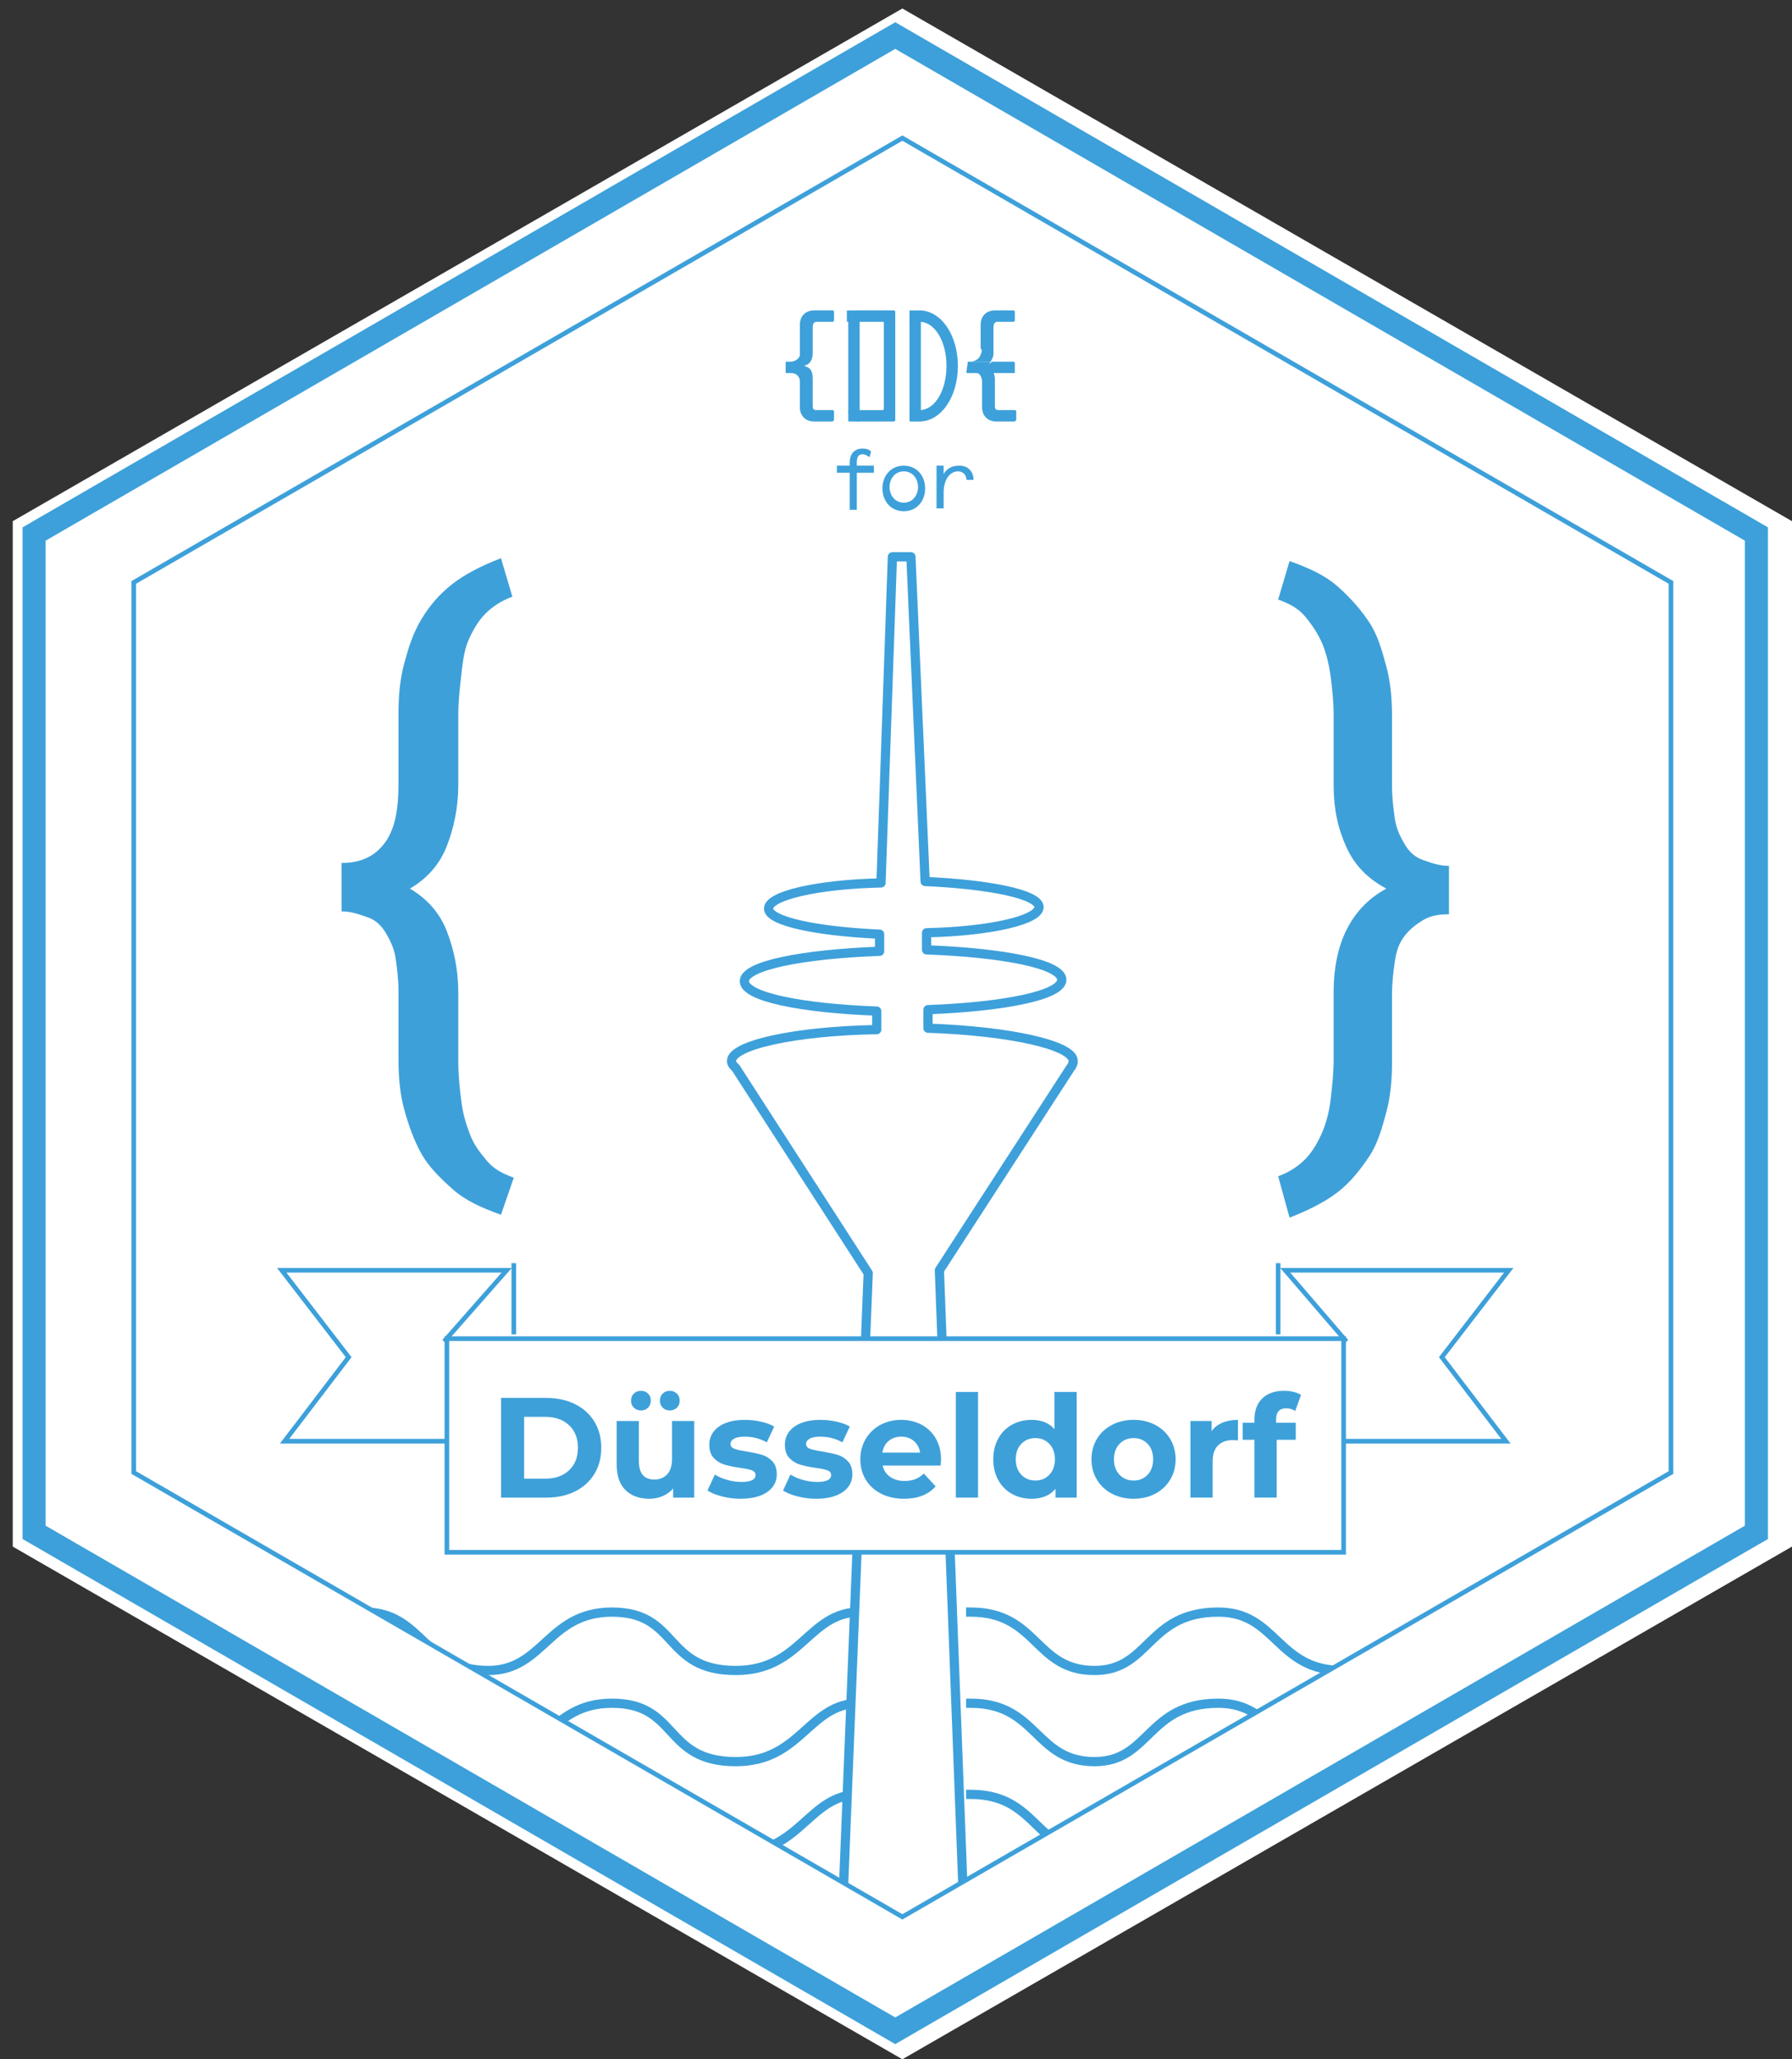 <?xml version="1.0" encoding="utf-8"?>
<!-- Generator: Adobe Illustrator 16.0.3, SVG Export Plug-In . SVG Version: 6.00 Build 0)  -->
<!DOCTYPE svg PUBLIC "-//W3C//DTD SVG 1.1//EN" "http://www.w3.org/Graphics/SVG/1.1/DTD/svg11.dtd">
<svg version="1.1" id="Ebene_1" xmlns="http://www.w3.org/2000/svg" xmlns:xlink="http://www.w3.org/1999/xlink" x="0px" y="0px"
	 width="388.344px" height="446.034px" viewBox="116 162.5 388.344 446.034" enable-background="new 116 162.5 388.344 446.034"
	 xml:space="preserve">
<rect x="116" y="162.5" width="388.344" height="446.034" fill="#333333" stroke="none"/>
<polygon fill="#FFFFFF" points="504.344,497.486 311.552,608.534 118.76,497.486 118.76,275.389 311.552,164.341 504.344,275.389 
	"/>
<polygon fill="none" stroke="#3DA0DA" stroke-width="5" stroke-miterlimit="10" points="496.633,494.401 310.01,602.365 
	123.387,494.401 123.387,278.166 310.01,170.202 496.633,278.166 "/>
<g>
	<g>
		<path fill="#3DA0DA" d="M304.457,261.508c-0.617-0.308-0.925-0.617-1.542-0.617c-0.926,0-1.234,0.617-1.234,1.851v0.617h3.702
			v1.542h-3.702v8.02h-1.542v-8.02h-2.776v-1.542h2.776v-0.617c0-2.16,1.233-3.085,2.776-3.085c0.925,0,1.542,0.309,1.851,0.617
			L304.457,261.508z"/>
		<path fill="#3DA0DA" d="M311.861,263.359c2.776,0,4.627,2.159,4.627,4.936c0,2.776-1.851,4.936-4.627,4.936
			s-4.627-2.16-4.627-4.936C307.234,265.518,309.084,263.359,311.861,263.359z M311.861,271.379c1.851,0,3.085-1.542,3.085-3.393
			c0-1.851-1.234-3.393-3.085-3.393s-3.085,1.542-3.085,3.393C308.776,269.837,310.01,271.379,311.861,271.379z"/>
		<path fill="#3DA0DA" d="M325.433,266.443c0-0.925-0.616-1.851-1.851-1.851c-1.542,0-3.085,1.542-3.085,4.627v3.393h-1.542v-9.254
			h1.542v1.851c0.617-1.234,1.852-1.851,3.394-1.851c1.851,0,3.085,1.234,3.085,3.084H325.433z"/>
	</g>
	<g>
		<polygon fill="#3DA0DA" points="299.83,231.895 299.83,232.204 299.83,251.945 301.372,251.945 301.681,251.945 302.298,251.945 
			302.298,231.895 		"/>
		<g>
			<path fill="#3DA0DA" d="M309.701,253.796c0.309,0,0.309-0.309,0.309-0.309v-23.443c0-0.309-0.309-0.309-0.309-0.309h-7.712
				c-0.309,0-0.309,0-0.309,0.309v0.617v1.234c0,0.309,0,0.309,0.309,0.309h5.244c0.309,0,0.309,0,0.309,0.309v18.508
				c0,0.309-0.309,0.309-0.309,0.309h-5.244c-0.309,0-0.309,0-0.309,0v0.617v1.542c0,0.309,0,0.309,0.309,0.309H309.701z"/>
		</g>
		<polygon fill="#3DA0DA" points="313.095,231.895 313.095,232.204 313.095,251.945 315.254,251.945 315.563,251.945 
			315.563,231.895 		"/>
		<g>
			<path fill="#3DA0DA" d="M315.254,253.796v-2.468c3.393,0,5.86-4.318,5.86-9.563c0-5.244-2.468-9.563-5.86-9.563v-2.468
				c4.627,0,8.328,5.244,8.328,12.03S319.881,253.796,315.254,253.796"/>
			<path fill="#3DA0DA" d="M289.343,246.084v3.393v1.234c0,1.851,1.233,3.084,3.084,3.084h0.617h1.543h1.851l0.309-0.309v-1.851
				c0-0.309-0.309-0.309-0.309-0.309h-1.851h-0.926h-0.617c-0.925,0-0.925-0.309-0.925-1.234v-0.617v-3.085v-1.851
				c0-1.851-0.617-2.468-1.852-2.776c0.926-0.309,1.852-0.925,1.852-2.776v-1.234v-3.393v-0.925c0-0.925,0.308-1.234,0.925-1.234
				h0.617h0.926h1.851c0,0,0.309,0,0.309-0.309v-1.851c0-0.309-0.309-0.309-0.309-0.309h-1.543h-1.542h-0.926
				c-1.851,0-3.084,1.234-3.084,3.084v0.926v4.318c0,0,0,0.925,0,1.234c0,0.925-1.234,1.542-1.852,1.542h-0.925
				c-0.309,0-0.309,0-0.309,0.309V243c0,0.309,0,0.309,0.309,0.309h0.925c0.926,0,1.852,0.617,1.852,1.851V246.084"/>
			<path fill="#3DA0DA" d="M301.681,229.736h-0.925h-0.926c-0.309,0-0.309,0-0.309,0.309v0.617v1.234v0.309h0.309h1.851h0.617
				v-0.309v-1.851v-0.309H301.681z"/>
			<path fill="#3DA0DA" d="M299.83,251.637v0.925v0.925c0,0.309,0,0.309,0.309,0.309h0.617h1.233h0.309v-0.309v-1.851v-0.309h-0.309
				L299.83,251.637L299.83,251.637L299.83,251.637z"/>
			<path fill="#3DA0DA" d="M315.254,229.736h-0.926h-0.926c-0.309,0-0.309,0-0.309,0.309v0.617v1.234v0.309h0.309h1.852h0.308
				v-0.309v-1.851v-0.309H315.254z"/>
			<path fill="#3DA0DA" d="M313.095,251.637v0.925v0.925c0,0.309,0,0.309,0.308,0.309h0.617h1.234h0.309v-0.309v-1.851v-0.309
				h-0.309L313.095,251.637L313.095,251.637L313.095,251.637z"/>
			<path fill="#3DA0DA" d="M328.826,246.084v3.393v1.234c0,1.851,1.233,3.084,3.085,3.084h0.616h1.543h1.851l0.309-0.309v-1.851
				c0-0.309-0.309-0.309-0.309-0.309h-1.851h-0.926h-0.617c-0.925,0-0.925-0.309-0.925-1.234v-0.617v-3.085v-1.851
				c0-0.617-0.309-1.234-0.309-1.542h-4.318c1.233,0.309,1.542,0.617,1.851,1.851C328.826,245.468,328.826,246.084,328.826,246.084"
				/>
			<path fill="#3DA0DA" d="M328.518,239.298c-0.309,0.925-0.926,1.234-1.851,1.542h4.01c0.309-0.617,0.617-0.925,0.617-1.851v-1.234
				v-3.393v-0.925c0-0.925,0.309-1.234,0.926-1.234h0.616h0.926h1.851c0,0,0.309,0,0.309-0.309v-1.851
				c0-0.309-0.309-0.309-0.309-0.309h-1.542h-1.543h-0.925c-1.851,0-3.085,1.234-3.085,3.084v0.926v4.318
				C328.826,238.064,328.826,238.682,328.518,239.298"/>
			<path fill="#3DA0DA" d="M329.135,242.075c0.617,0.308,1.233,0.617,1.851,1.234h4.627c0.309,0,0.309,0,0.309-0.309v-1.851
				c0-0.309-0.309-0.309-0.309-0.309h-4.627C330.368,241.458,329.752,241.766,329.135,242.075"/>
			<path fill="#3DA0DA" d="M325.741,240.841L325.741,240.841L325.433,243c0,0.309,0,0.309,0.309,0.309h0.926h4.318
				c-0.309-0.617-0.926-0.926-1.542-1.234c0.616-0.309,0.925-0.617,1.233-1.234h-3.701H325.741z"/>
		</g>
	</g>
</g>
<g>
	<g>
		<defs>
			<polygon id="SVGID_1_" points="478.125,481.445 311.552,577.688 144.98,481.445 144.98,288.653 311.552,192.411 478.125,288.653 
							"/>
		</defs>
		<clipPath id="SVGID_2_">
			<use xlink:href="#SVGID_1_"  overflow="visible"/>
		</clipPath>
		
			<path clip-path="url(#SVGID_2_)" fill="none" stroke="#3DA0DA" stroke-width="2" stroke-linecap="square" stroke-linejoin="round" stroke-miterlimit="10" d="
			M302.298,511.676c-11.104,0-12.646,12.646-26.836,12.646c-15.732,0-12.339-12.646-26.837-12.646
			c-13.881,0-14.807,12.646-26.837,12.646c-14.189,0-14.189-12.646-26.837-12.646c-15.423,0-14.807,12.646-26.837,12.646
			c-12.955,0-12.338-12.646-26.836-12.646"/>
	</g>
	<g>
		<defs>
			<polygon id="SVGID_3_" points="478.125,481.445 311.552,577.688 144.98,481.445 144.98,288.653 311.552,192.411 478.125,288.653 
							"/>
		</defs>
		<clipPath id="SVGID_4_">
			<use xlink:href="#SVGID_3_"  overflow="visible"/>
		</clipPath>
		
			<path clip-path="url(#SVGID_4_)" fill="none" stroke="#3DA0DA" stroke-width="2" stroke-linecap="square" stroke-linejoin="round" stroke-miterlimit="10" d="
			M487.379,511.676c-11.105,0-12.647,12.646-26.837,12.646c-15.732,0-12.339-12.646-26.837-12.646
			c-13.881,0-14.807,12.646-26.837,12.646c-14.189,0-14.189-12.646-26.836-12.646c-15.424,0-14.807,12.646-26.837,12.646
			c-12.956,0-12.339-12.646-26.837-12.646"/>
	</g>
	<g>
		<defs>
			<polygon id="SVGID_5_" points="478.125,481.445 311.552,577.688 144.98,481.445 144.98,288.653 311.552,192.411 478.125,288.653 
							"/>
		</defs>
		<clipPath id="SVGID_6_">
			<use xlink:href="#SVGID_5_"  overflow="visible"/>
		</clipPath>
		
			<path clip-path="url(#SVGID_6_)" fill="none" stroke="#3DA0DA" stroke-width="2" stroke-linecap="square" stroke-linejoin="round" stroke-miterlimit="10" d="
			M302.298,531.417c-11.104,0-12.646,12.647-26.836,12.647c-15.732,0-12.339-12.647-26.837-12.647
			c-13.881,0-14.807,12.647-26.837,12.647c-14.189,0-14.189-12.647-26.837-12.647c-15.423,0-14.807,12.647-26.837,12.647
			c-12.955,0-12.338-12.647-26.836-12.647"/>
	</g>
	<g>
		<defs>
			<polygon id="SVGID_7_" points="478.125,481.445 311.552,577.688 144.98,481.445 144.98,288.653 311.552,192.411 478.125,288.653 
							"/>
		</defs>
		<clipPath id="SVGID_8_">
			<use xlink:href="#SVGID_7_"  overflow="visible"/>
		</clipPath>
		
			<path clip-path="url(#SVGID_8_)" fill="none" stroke="#3DA0DA" stroke-width="2" stroke-linecap="square" stroke-linejoin="round" stroke-miterlimit="10" d="
			M487.379,531.417c-11.105,0-12.647,12.647-26.837,12.647c-15.732,0-12.339-12.647-26.837-12.647
			c-13.881,0-14.807,12.647-26.837,12.647c-14.189,0-14.189-12.647-26.836-12.647c-15.424,0-14.807,12.647-26.837,12.647
			c-12.956,0-12.339-12.647-26.837-12.647"/>
	</g>
	<g>
		<defs>
			<polygon id="SVGID_9_" points="478.125,481.445 311.552,577.688 144.98,481.445 144.98,288.653 311.552,192.411 478.125,288.653 
							"/>
		</defs>
		<clipPath id="SVGID_10_">
			<use xlink:href="#SVGID_9_"  overflow="visible"/>
		</clipPath>
		
			<path clip-path="url(#SVGID_10_)" fill="none" stroke="#3DA0DA" stroke-width="2" stroke-linecap="square" stroke-linejoin="round" stroke-miterlimit="10" d="
			M302.298,551.159c-11.104,0-12.646,12.647-26.836,12.647c-15.732,0-12.339-12.647-26.837-12.647
			c-13.881,0-14.807,12.647-26.837,12.647c-14.189,0-14.189-12.647-26.837-12.647c-15.423,0-14.807,12.647-26.837,12.647
			c-12.955,0-12.338-12.647-26.836-12.647"/>
	</g>
	<g>
		<defs>
			<polygon id="SVGID_11_" points="478.125,481.445 311.552,577.688 144.98,481.445 144.98,288.653 311.552,192.411 
				478.125,288.653 			"/>
		</defs>
		<clipPath id="SVGID_12_">
			<use xlink:href="#SVGID_11_"  overflow="visible"/>
		</clipPath>
		
			<path clip-path="url(#SVGID_12_)" fill="none" stroke="#3DA0DA" stroke-width="2" stroke-linecap="square" stroke-linejoin="round" stroke-miterlimit="10" d="
			M487.379,551.159c-11.105,0-12.647,12.647-26.837,12.647c-15.732,0-12.339-12.647-26.837-12.647
			c-13.881,0-14.807,12.647-26.837,12.647c-14.189,0-14.189-12.647-26.836-12.647c-15.424,0-14.807,12.647-26.837,12.647
			c-12.956,0-12.339-12.647-26.837-12.647"/>
	</g>
	<g>
		<defs>
			<polygon id="SVGID_13_" points="478.125,481.445 311.552,577.688 144.98,481.445 144.98,288.653 311.552,192.411 
				478.125,288.653 			"/>
		</defs>
		<clipPath id="SVGID_14_">
			<use xlink:href="#SVGID_13_"  overflow="visible"/>
		</clipPath>
		
			<path clip-path="url(#SVGID_14_)" fill="#FFFFFF" stroke="#3DA0DA" stroke-width="2" stroke-linecap="round" stroke-linejoin="round" stroke-miterlimit="10" d="
			M348.569,392.298c0-3.393-13.573-6.478-31.464-7.095v-4.01c16.349-0.617,28.996-3.084,28.996-6.478s-12.647-5.861-29.305-6.478
			v-3.702c13.881-0.308,24.369-2.776,24.369-5.552s-10.797-4.936-24.678-5.552l-3.085-70.331h-4.01l-2.468,70.639
			c-13.881,0.309-24.368,2.776-24.368,5.553c0,2.776,10.487,4.936,24.06,5.552v3.702c-16.657,0.617-29.304,3.084-29.304,6.478
			c0,3.393,12.339,5.861,28.688,6.478v4.01c-17.892,0.309-31.464,3.393-31.464,6.786c0,0.617,0.309,0.925,0.926,1.542l28.687,44.419
			l-6.478,161.021h28.07l-6.169-161.637l28.379-43.803C348.26,393.532,348.569,392.916,348.569,392.298L348.569,392.298z"/>
	</g>
	<g>
		<polygon id="XMLID_2_" fill="none" stroke="#3DA0DA" stroke-miterlimit="10" points="478.125,481.445 311.552,577.688 
			144.98,481.445 144.98,288.653 311.552,192.411 478.125,288.653 		"/>
	</g>
</g>
<g>
	<polyline fill="#FFFFFF" stroke="#3DA0DA" stroke-miterlimit="10" points="212.226,453.066 225.798,437.644 177.061,437.644 
		191.559,456.46 177.677,474.659 213.459,474.659 	"/>
	<line fill="none" stroke="#3DA0DA" stroke-miterlimit="10" x1="227.341" y1="436.101" x2="227.341" y2="451.524"/>
</g>
<g>
	<polyline fill="#FFFFFF" stroke="#3DA0DA" stroke-miterlimit="10" points="407.794,453.066 394.53,437.644 442.959,437.644 
		428.461,456.46 442.342,474.659 406.868,474.659 	"/>
	<line fill="none" stroke="#3DA0DA" stroke-miterlimit="10" x1="392.988" y1="436.101" x2="392.988" y2="451.524"/>
</g>
<g>
	<rect x="212.843" y="452.449" fill="#FFFFFF" stroke="#3DA0DA" stroke-miterlimit="10" width="194.334" height="46.271"/>
</g>
<rect x="214.385" y="460.778" fill="none" width="192.483" height="33.932"/>
<g enable-background="new    ">
	<path fill="#3EA0D9" d="M224.586,465.288h9.81c2.344,0,4.416,0.447,6.215,1.342s3.198,2.154,4.195,3.778
		c0.997,1.625,1.496,3.517,1.496,5.677c0,2.159-0.499,4.051-1.496,5.676c-0.998,1.624-2.396,2.884-4.195,3.778
		s-3.871,1.342-6.215,1.342h-9.81V465.288z M234.148,482.778c2.16,0,3.882-0.602,5.167-1.805s1.928-2.833,1.928-4.889
		c0-2.057-0.643-3.687-1.928-4.89s-3.007-1.805-5.167-1.805h-4.565v13.388H234.148z"/>
	<path fill="#3EA0D9" d="M266.445,470.285v16.596h-4.565v-1.975c-0.638,0.721-1.398,1.271-2.283,1.65
		c-0.884,0.381-1.84,0.571-2.869,0.571c-2.18,0-3.907-0.627-5.182-1.882c-1.275-1.254-1.913-3.115-1.913-5.583v-9.378h4.812v8.668
		c0,2.674,1.121,4.01,3.362,4.01c1.151,0,2.077-0.375,2.776-1.125c0.699-0.751,1.049-1.867,1.049-3.348v-8.205H266.445z
		 M253.365,467.401c-0.412-0.401-0.617-0.91-0.617-1.527s0.205-1.126,0.617-1.526c0.411-0.401,0.925-0.602,1.542-0.602
		c0.617,0,1.126,0.2,1.527,0.602c0.401,0.4,0.602,0.909,0.602,1.526s-0.201,1.126-0.602,1.527c-0.401,0.4-0.91,0.602-1.527,0.602
		C254.291,468.003,253.777,467.802,253.365,467.401z M259.612,467.401c-0.401-0.401-0.602-0.91-0.602-1.527s0.201-1.126,0.602-1.526
		c0.401-0.401,0.91-0.602,1.527-0.602s1.131,0.2,1.542,0.602c0.411,0.4,0.617,0.909,0.617,1.526s-0.206,1.126-0.617,1.527
		c-0.412,0.4-0.926,0.602-1.542,0.602S260.013,467.802,259.612,467.401z"/>
	<path fill="#3EA0D9" d="M272.46,486.619c-1.316-0.34-2.365-0.767-3.146-1.28l1.604-3.455c0.74,0.474,1.635,0.858,2.684,1.156
		c1.049,0.299,2.077,0.447,3.084,0.447c2.036,0,3.054-0.503,3.054-1.511c0-0.474-0.277-0.813-0.833-1.019
		c-0.555-0.205-1.409-0.38-2.561-0.524c-1.357-0.205-2.478-0.441-3.362-0.709s-1.65-0.74-2.298-1.419
		c-0.648-0.679-0.972-1.646-0.972-2.899c0-1.049,0.303-1.979,0.91-2.792s1.491-1.444,2.653-1.897
		c1.162-0.452,2.535-0.679,4.118-0.679c1.172,0,2.339,0.129,3.501,0.386c1.162,0.258,2.124,0.612,2.884,1.064l-1.604,3.424
		c-1.46-0.822-3.054-1.233-4.781-1.233c-1.028,0-1.8,0.144-2.313,0.432c-0.514,0.288-0.771,0.658-0.771,1.11
		c0,0.515,0.277,0.874,0.833,1.08c0.556,0.205,1.439,0.4,2.653,0.586c1.357,0.227,2.468,0.468,3.332,0.725
		c0.864,0.258,1.614,0.725,2.252,1.403c0.637,0.679,0.956,1.625,0.956,2.838c0,1.029-0.308,1.943-0.925,2.746
		c-0.617,0.802-1.517,1.424-2.699,1.866c-1.183,0.441-2.586,0.663-4.21,0.663C275.123,487.128,273.776,486.958,272.46,486.619z"/>
	<path fill="#3EA0D9" d="M288.839,486.619c-1.316-0.34-2.365-0.767-3.146-1.28l1.604-3.455c0.74,0.474,1.635,0.858,2.684,1.156
		c1.049,0.299,2.077,0.447,3.084,0.447c2.037,0,3.054-0.503,3.054-1.511c0-0.474-0.277-0.813-0.834-1.019
		c-0.555-0.205-1.408-0.38-2.56-0.524c-1.357-0.205-2.478-0.441-3.362-0.709s-1.65-0.74-2.298-1.419
		c-0.648-0.679-0.972-1.646-0.972-2.899c0-1.049,0.303-1.979,0.91-2.792s1.491-1.444,2.653-1.897
		c1.162-0.452,2.535-0.679,4.118-0.679c1.173,0,2.339,0.129,3.501,0.386c1.162,0.258,2.123,0.612,2.885,1.064l-1.604,3.424
		c-1.461-0.822-3.055-1.233-4.782-1.233c-1.028,0-1.8,0.144-2.313,0.432c-0.514,0.288-0.771,0.658-0.771,1.11
		c0,0.515,0.277,0.874,0.833,1.08c0.556,0.205,1.439,0.4,2.653,0.586c1.357,0.227,2.467,0.468,3.332,0.725
		c0.863,0.258,1.613,0.725,2.25,1.403c0.639,0.679,0.957,1.625,0.957,2.838c0,1.029-0.309,1.943-0.926,2.746
		c-0.617,0.802-1.516,1.424-2.699,1.866c-1.182,0.441-2.586,0.663-4.21,0.663C291.502,487.128,290.155,486.958,288.839,486.619z"/>
	<path fill="#3EA0D9" d="M319.84,479.94h-12.555c0.226,1.028,0.761,1.841,1.604,2.437c0.844,0.597,1.893,0.895,3.146,0.895
		c0.864,0,1.63-0.128,2.299-0.386c0.668-0.257,1.29-0.663,1.866-1.218l2.56,2.776c-1.563,1.789-3.846,2.684-6.848,2.684
		c-1.871,0-3.527-0.365-4.966-1.096c-1.44-0.729-2.551-1.742-3.332-3.038s-1.172-2.766-1.172-4.411c0-1.624,0.386-3.09,1.156-4.396
		c0.771-1.306,1.83-2.323,3.178-3.054c1.347-0.729,2.854-1.096,4.519-1.096c1.625,0,3.095,0.351,4.411,1.049
		c1.316,0.7,2.35,1.702,3.101,3.008c0.75,1.307,1.126,2.822,1.126,4.55C319.933,478.706,319.902,479.139,319.84,479.94z
		 M308.581,474.604c-0.74,0.617-1.193,1.461-1.357,2.529h8.174c-0.164-1.048-0.616-1.886-1.356-2.514
		c-0.741-0.627-1.646-0.94-2.715-0.94C310.236,473.679,309.322,473.987,308.581,474.604z"/>
	<path fill="#3EA0D9" d="M323.14,463.992h4.813v22.889h-4.813V463.992z"/>
	<path fill="#3EA0D9" d="M349.329,463.992v22.889h-4.596v-1.912c-1.193,1.439-2.921,2.159-5.183,2.159
		c-1.563,0-2.977-0.35-4.241-1.049s-2.258-1.697-2.977-2.992c-0.721-1.296-1.08-2.797-1.08-4.504s0.359-3.208,1.08-4.504
		c0.719-1.295,1.712-2.292,2.977-2.992c1.265-0.698,2.678-1.049,4.241-1.049c2.118,0,3.773,0.669,4.966,2.006v-8.052H349.329z
		 M343.406,481.93c0.803-0.833,1.203-1.948,1.203-3.347s-0.4-2.514-1.203-3.347c-0.802-0.833-1.81-1.249-3.022-1.249
		c-1.234,0-2.252,0.416-3.054,1.249c-0.803,0.833-1.203,1.948-1.203,3.347s0.4,2.514,1.203,3.347c0.802,0.833,1.819,1.25,3.054,1.25
		C341.597,483.18,342.605,482.763,343.406,481.93z"/>
	<path fill="#3EA0D9" d="M356.963,486.032c-1.389-0.729-2.474-1.742-3.255-3.038s-1.172-2.766-1.172-4.411
		c0-1.645,0.391-3.115,1.172-4.411s1.866-2.308,3.255-3.038c1.388-0.729,2.955-1.096,4.704-1.096c1.747,0,3.311,0.366,4.688,1.096
		c1.377,0.73,2.457,1.742,3.238,3.038s1.173,2.767,1.173,4.411c0,1.646-0.392,3.115-1.173,4.411s-1.861,2.309-3.238,3.038
		c-1.378,0.73-2.941,1.096-4.688,1.096C359.918,487.128,358.351,486.763,356.963,486.032z M364.705,481.93
		c0.791-0.833,1.188-1.948,1.188-3.347s-0.396-2.514-1.188-3.347c-0.792-0.833-1.805-1.249-3.038-1.249
		c-1.234,0-2.252,0.416-3.055,1.249c-0.802,0.833-1.202,1.948-1.202,3.347s0.4,2.514,1.202,3.347c0.803,0.833,1.82,1.25,3.055,1.25
		C362.901,483.18,363.913,482.763,364.705,481.93z"/>
	<path fill="#3EA0D9" d="M380.901,470.655c0.977-0.411,2.102-0.617,3.377-0.617v4.442c-0.534-0.041-0.895-0.062-1.079-0.062
		c-1.378,0-2.458,0.386-3.239,1.156c-0.781,0.771-1.172,1.929-1.172,3.471v7.835h-4.813v-16.596h4.597v2.19
		C379.147,471.674,379.923,471.067,380.901,470.655z"/>
	<path fill="#3EA0D9" d="M392.545,470.655h4.257v3.702h-4.134v12.523h-4.813v-12.523h-2.56v-3.702h2.56v-0.74
		c0-1.892,0.561-3.393,1.682-4.504c1.12-1.11,2.699-1.665,4.735-1.665c0.719,0,1.403,0.077,2.051,0.231s1.188,0.375,1.619,0.663
		l-1.265,3.485c-0.555-0.391-1.203-0.586-1.943-0.586c-1.46,0-2.189,0.802-2.189,2.406V470.655z"/>
</g>
<g>
	<path fill="#3EA0D9" d="M224.565,425.613c-4.318-1.543-7.712-3.085-10.488-5.553s-5.244-4.936-6.786-7.712
		s-2.776-6.169-3.701-9.563c-0.926-3.394-1.234-7.095-1.234-10.796v-14.806c0-2.468-0.309-4.936-0.617-7.095
		c-0.308-2.16-1.233-4.01-2.159-5.553c-0.925-1.542-2.159-2.776-4.01-3.393c-1.851-0.617-3.394-1.234-5.553-1.234v-10.488
		c4.319,0,7.403-1.542,9.563-4.627c2.159-3.085,2.776-7.403,2.776-12.647v-15.115c0-3.702,0.309-7.403,1.234-10.796
		c0.925-3.393,1.851-6.478,3.701-9.563s4.01-5.552,6.786-7.711c2.776-2.16,6.479-4.01,10.488-5.553l2.468,8.329
		c-2.468,0.925-4.318,2.159-5.861,3.702c-1.542,1.542-2.776,3.702-3.701,5.861c-0.926,2.159-1.234,4.936-1.543,7.712
		c-0.308,2.776-0.616,5.552-0.616,8.329v15.115c0,4.936-0.926,9.254-2.468,13.264c-1.543,4.01-4.318,7.095-8.021,9.254
		c3.702,2.159,6.478,5.244,8.021,9.254c1.542,4.01,2.468,8.329,2.468,13.264v14.806c0,3.085,0.309,5.861,0.616,8.329
		c0.309,2.776,0.926,4.936,1.852,7.403c0.925,2.468,2.159,4.011,3.701,5.86c1.542,1.852,3.394,2.777,5.861,3.702L224.565,425.613z"
		/>
</g>
<g>
	<path fill="#3EA0D9" d="M392.988,417.284c2.468-0.925,4.318-2.159,5.861-3.702c1.542-1.541,2.776-3.701,3.701-5.86
		c0.926-2.159,1.542-4.627,1.851-7.403c0.309-2.775,0.617-5.552,0.617-8.329v-14.806c0-4.936,0.926-9.563,2.776-13.264
		s4.627-6.787,8.637-8.946c-4.01-2.159-6.786-4.936-8.637-8.945c-1.851-4.01-2.776-8.329-2.776-13.264v-15.115
		c0-3.085-0.309-5.861-0.617-8.329c-0.308-2.467-0.925-5.244-1.851-7.403c-0.925-2.16-2.159-4.01-3.701-5.861
		c-1.543-1.851-3.394-2.776-5.861-3.702l2.468-8.329c4.318,1.542,7.712,3.084,10.488,5.552c2.775,2.468,4.936,4.936,6.786,7.711
		c1.851,2.776,2.776,6.169,3.701,9.563c0.926,3.394,1.234,7.095,1.234,10.797v15.115c0,2.468,0.309,4.936,0.616,7.095
		c0.309,2.159,1.234,4.01,2.16,5.552c0.925,1.542,2.159,2.776,4.01,3.393c1.851,0.617,3.393,1.234,5.553,1.234v10.488
		c-2.16,0-4.011,0.308-5.553,1.234c-1.542,0.925-2.776,1.851-4.01,3.393c-1.234,1.542-1.852,3.393-2.16,5.552
		c-0.308,2.159-0.616,4.627-0.616,7.095v14.807c0,3.702-0.309,7.403-1.234,10.796c-0.925,3.394-1.851,6.786-3.701,9.563
		s-4.011,5.552-6.786,7.712c-2.776,2.159-6.479,4.01-10.488,5.552L392.988,417.284z"/>
</g>
</svg>
